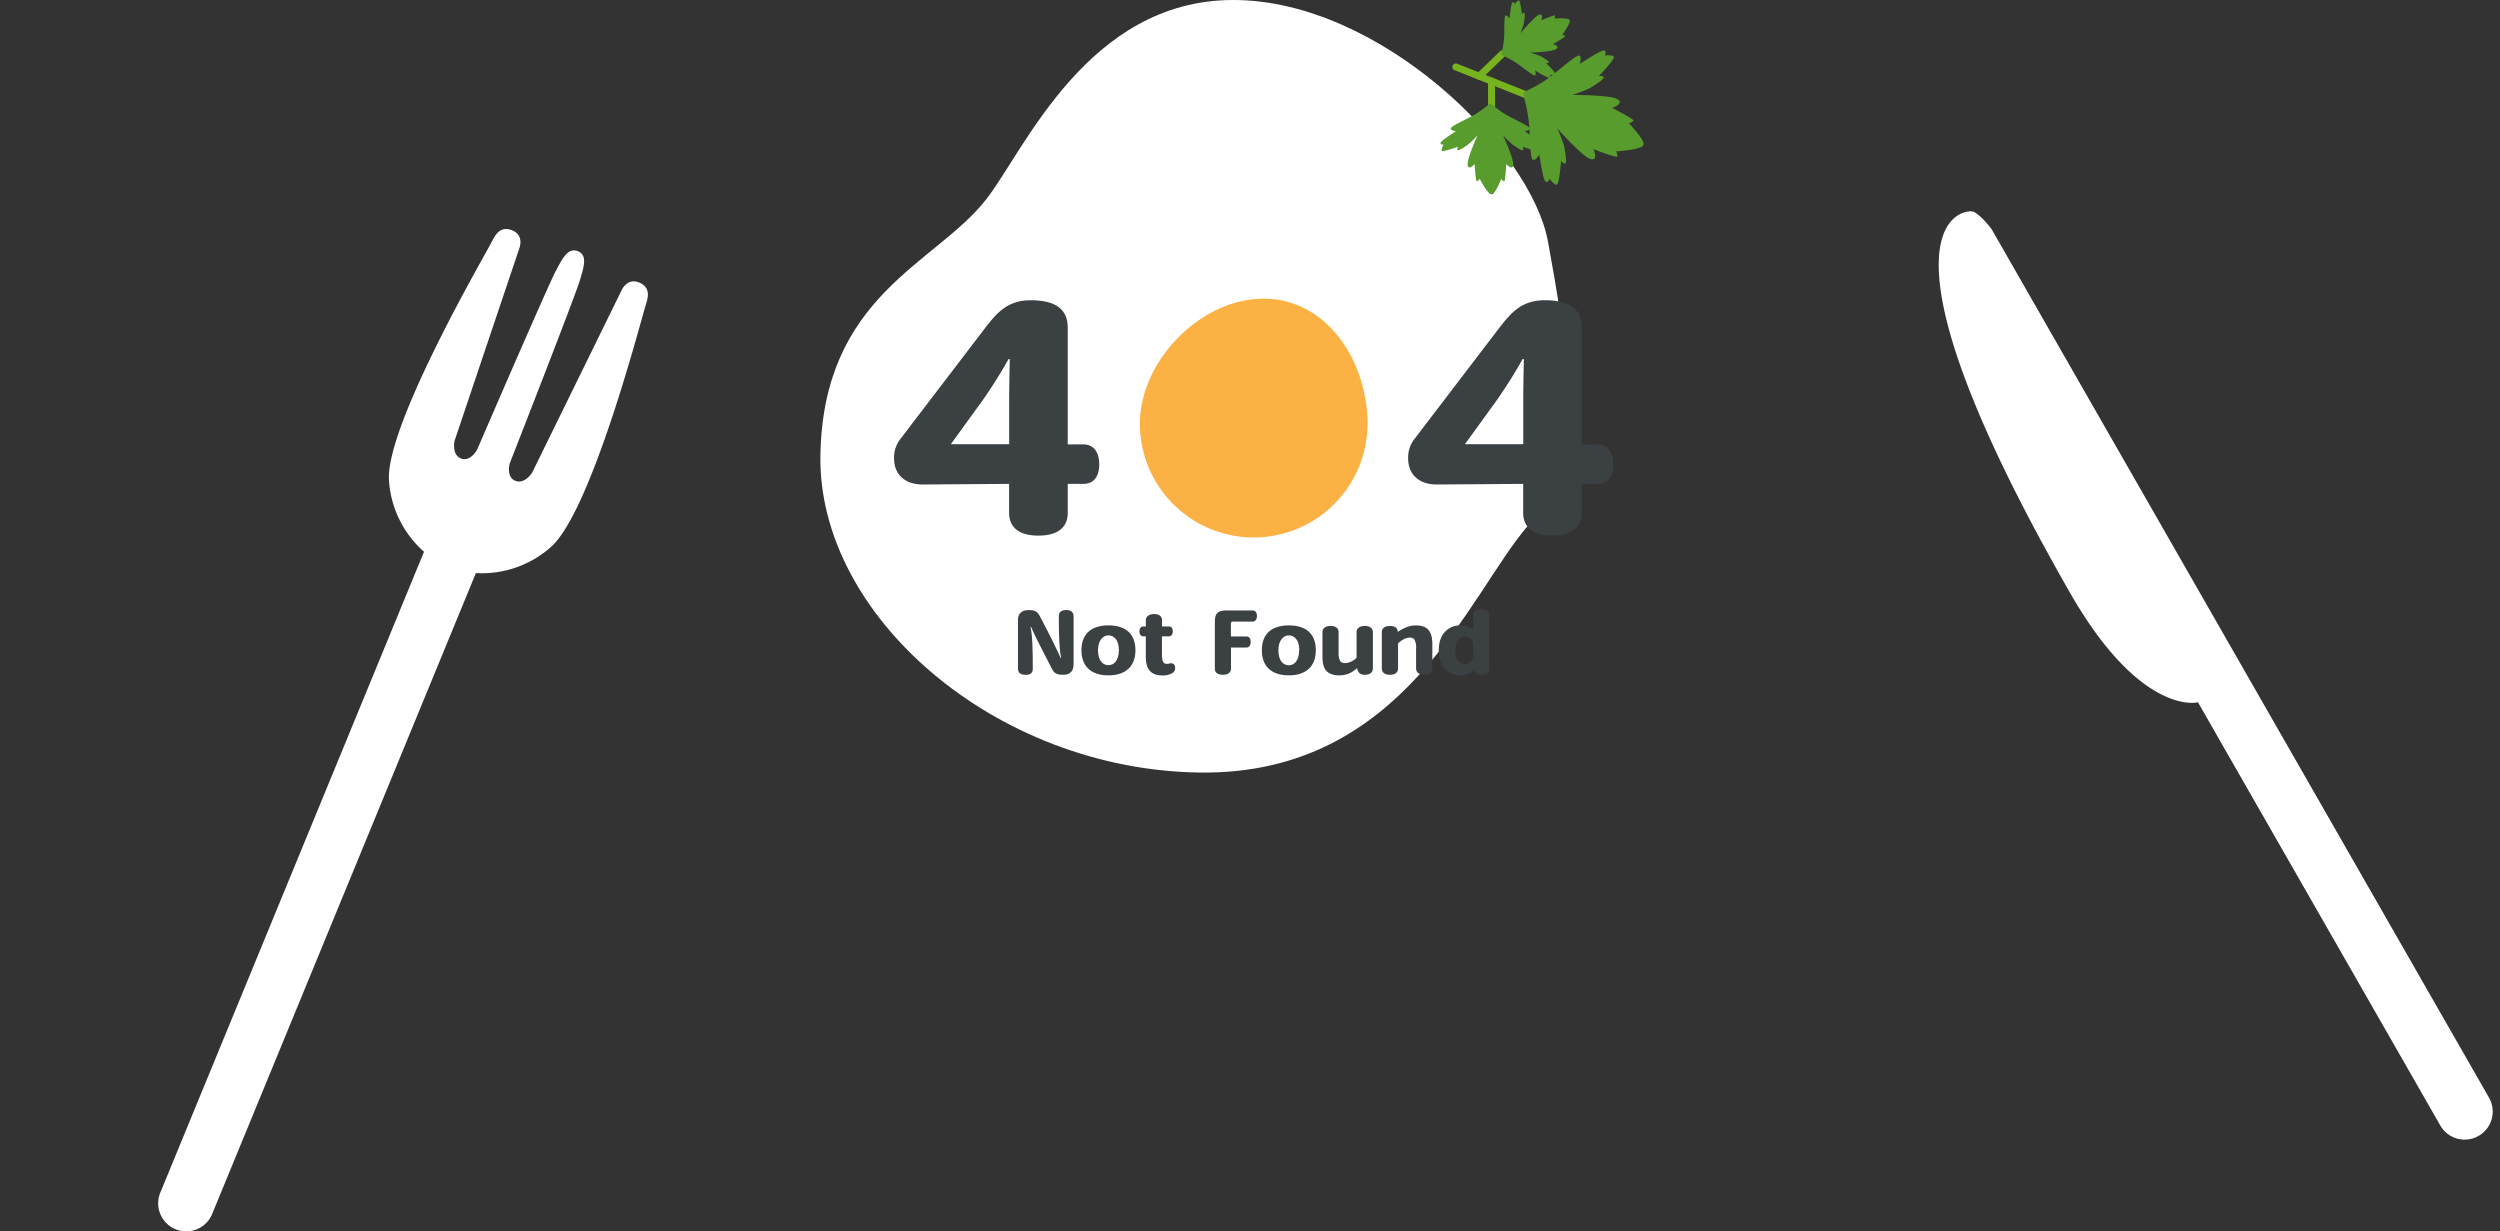 <svg xmlns="http://www.w3.org/2000/svg" viewBox="0 0 1071.14 527.58"><rect x="0" y="0" width="1071.14" height="527.58" fill="#333333" stroke="none"/><defs><style>.cls-1{fill:#fff;}.cls-2{fill:#fbb143;}.cls-3{fill:#3b4043;}.cls-4,.cls-6{fill:none;}.cls-4{stroke:#77b21f;stroke-linecap:round;stroke-miterlimit:10;stroke-width:3px;}.cls-5{fill:#579c2d;}</style></defs><title>not-found</title><g id="レイヤー_2" data-name="レイヤー 2"><g id="レイヤー_1-2" data-name="レイヤー 1"><path class="cls-1" d="M422.52,85.45C438.81,64.64,465.85,0,528.44,0S656,63.79,663.24,103.51s16.85,92.68-8.43,121.56S601.85,332.19,514,331,350.3,263.59,351.51,195,400.86,113.14,422.52,85.45Z"/><path class="cls-2" d="M585.9,181.53a48.75,48.75,0,0,1-97.5,0c0-26.93,26-53.56,53-53.56S585.9,154.61,585.9,181.53Z"/><path class="cls-3" d="M464.16,207.32h-6.68v12.42c0,6.41-4.54,9.75-12.56,9.75s-12.56-3.34-12.56-9.75V207.32l-37,.27c-7.61,0-12.29-4.27-12.29-11.22a12.81,12.81,0,0,1,2.81-8.42l35.8-46.89c5.08-6.55,9.62-12.42,19.9-12.42,11.89,0,15.9,4.81,15.9,11.76v50h6.68c4.27,0,6.81,3.07,6.81,8.55S468.44,207.32,464.16,207.32ZM432.1,153.88a205.18,205.18,0,0,1-11.35,18l-13.36,18.44h25v-18c0-6.14.13-12.82.27-18.44Z"/><path class="cls-3" d="M684.42,207.32h-6.68v12.42c0,6.41-4.54,9.75-12.56,9.75s-12.56-3.34-12.56-9.75V207.32l-37,.27c-7.61,0-12.29-4.27-12.29-11.22a12.81,12.81,0,0,1,2.81-8.42l35.8-46.89c5.08-6.55,9.62-12.42,19.9-12.42,11.89,0,15.9,4.81,15.9,11.76v50h6.68c4.27,0,6.81,3.07,6.81,8.55S688.69,207.32,684.42,207.32Zm-32.06-53.44a205.18,205.18,0,0,1-11.35,18l-13.36,18.44h25v-18c0-6.14.13-12.82.27-18.44Z"/><line class="cls-4" x1="657.66" y1="42.14" x2="623.76" y2="28.69"/><path class="cls-5" d="M704.07,62.15c-.45,2-11.62,2.7-11.62,2.7a4.88,4.88,0,0,1,.54,2.21c-.17.74-10.25-3.13-10.25-3.13,2.34,5.76-1.46,4.1-1.46,4.1-3.42-1-14.41-13.48-14-12.87a53.82,53.82,0,0,1,2.93,7.72c.21,1.35,1.31,6.83.45,7.15s-1.81-1.2-1.81-1.2-.73,10-1.83,10.28-3.08-2.53-3.08-2.53-.76,2.18-1.83,1.15-2.58-11.55-2.58-11.55-1.73,3-2.86,2.22-1-9.12-1.61-15.77-2.61-11.92-2.27-12.76,5.66-2.63,11-6.67,11.46-9.68,12.79-9.36.27,3.61.27,3.61,8.83-5.93,10.31-5.82.37,2.13.37,2.13,3.4-.41,3.94.59S685,32.6,685,32.6s1.77-.31,2.1.55-4.47,3.7-5.61,4.45a53,53,0,0,1-7.7,3c-.71.12,15.89,0,19,1.8,0,0,3.77,1.72-2.07,3.83,0,0,9.62,4.89,9.19,5.52a4.75,4.75,0,0,1-2,1.08s7.36,7.66,6.19,9.33"/><line class="cls-4" x1="643.67" y1="23.09" x2="633.77" y2="32.66"/><line class="cls-4" x1="639.08" y1="46.02" x2="639.04" y2="34.76"/><path class="cls-5" d="M672.52,8.63c.72.95-3.13,6.24-3.13,6.24a2.82,2.82,0,0,1,1.2.59c.27.36-5.24,3.44-5.24,3.44,3.47,1.1,1.3,2.19,1.3,2.19-1.75,1.15-11.46,1.44-11,1.5a31.93,31.93,0,0,1,4.57,1.57c.69.41,3.56,2,3.39,2.47s-1.22.37-1.22.37,4.24,4.07,3.94,4.67-2.29.44-2.29.44.7,1.16-.17,1.25-6.17-3.16-6.17-3.16.7,1.9-.07,2.12-4.5-2.94-7.7-5.18-6.34-3.29-6.59-3.75.93-3.53,1.11-7.44-.07-8.78.57-9.26,1.72,1.23,1.72,1.23.63-6.19,1.24-6.82,1.1.63,1.1.63S650.13.05,650.78.18s1.31,6,1.31,6,.52-.91,1-.74,0,3.4-.1,4.19a30.63,30.63,0,0,1-1.53,4.58c-.21.37,5.93-7.17,7.9-7.86,0,0,2.18-1.06,1,2.37,0,0,5.8-2.5,5.92-2.07A2.85,2.85,0,0,1,666,7.93s6.21-.45,6.52.7"/><path class="cls-5" d="M639,83.24c-1.38.28-5-6.58-5-6.58s-.73.87-1.25,1-.94-7.37-.94-7.37c-3,3.11-3,.24-3,.24C628.52,68,633.26,57.56,633,58A36.75,36.75,0,0,1,628.93,62c-.8.52-3.94,2.77-4.39,2.32s.24-1.49.24-1.49-6.54,2.39-7,1.77.73-2.66.73-2.66-1.59.14-1.25-.83,6.57-4.91,6.57-4.91S621.42,56,621.6,55s5.47-3.25,9.51-5.5,6.8-5,7.42-5.07,3.27,2.83,7.34,5.05S655.25,54,655.43,55s-2.21,1.19-2.21,1.19,6.26,3.9,6.61,4.86-1.24.84-1.24.84,1.23,2,.75,2.66-7-1.71-7-1.71.7,1,.25,1.49-3.61-1.77-4.41-2.28a36.29,36.29,0,0,1-4.08-4c-.28-.41,4.54,10,4.25,12.49,0,0,0,2.87-3-.22,0,0-.36,7.48-.88,7.38s-1.25-1-1.25-1-2.75,6.83-4.13,6.57"/><path class="cls-1" d="M276.69,130.63c1-3.1,2.21-7.5-2.84-9.58s-7.41,3.09-7.41,3.09L228,202.5s-3.2,5.14-7.25,3.48-2.31-7.54-2.31-7.54,27.72-70.79,29.93-78.11c1.82-6,3.46-11-.77-12.7s-6.56,3-9.48,8.48c-3.58,6.76-33.7,76.56-33.7,76.56s-2.9,5.4-6.95,3.74-2.7-7.57-2.7-7.57l27.83-82.72s2-5.34-3.09-7.41-7.32,1.87-8.76,4.8c-2.1,4.3-45.8,79-44.08,102.43a44.52,44.52,0,0,0,15,30.46L68.68,511a12,12,0,0,0,22.22,9.14l113-274.6a44.52,44.52,0,0,0,32.07-11.11C253.65,219,275.15,135.16,276.69,130.63Z"/><path class="cls-1" d="M845.78,90.82c3.65,2,7.59,7.46,7.59,7.46l213.05,372a12,12,0,0,1-4.45,16.4h0a12,12,0,0,1-16.4-4.45L941.69,300.82l-.23.13S917.2,306.78,887,254.14C795.44,94.21,842.13,88.83,845.78,90.82Z"/><path class="cls-3" d="M455.58,289.11c-2.16,0-3.71-.29-4.72-2.27-3.82-7.45-6.91-13.25-9.14-18.29h-.22c.86,3.67,1,9.29,1,18,0,1.69-.9,2.59-3.06,2.59s-3.28-.9-3.28-2.59v-21c0-2.52,1.44-4.17,4.64-4.17,2.27,0,3.56.47,4.57,2.34,4.61,8.68,7.42,14.51,9.07,18.21h.22c-.79-3.53-1-9.61-1-17.93,0-1.66,1-2.63,3.13-2.63s3.2,1,3.2,2.63v20.55C460,288.1,457.88,289.11,455.58,289.11Z"/><path class="cls-3" d="M474.94,289.36c-8.06,0-11.59-4.46-11.59-10.73,0-7.42,4.64-10.69,11.59-10.69s11.55,3.28,11.55,10.69v0C486.5,285.15,482.58,289.36,474.94,289.36Zm4.47-10.73c0-4.61-2.27-6.41-4.46-6.41s-4.5,1.91-4.5,6.41S472.54,285,475,285h0c2.34,0,4.39-2.09,4.39-6.41Z"/><path class="cls-3" d="M502.48,288.28a7.7,7.7,0,0,1-4.32,1.12c-3.92,0-7.23-1.48-7.23-8v-8.75h-1c-1.12,0-1.73-.9-1.73-2.16s.61-2.09,1.73-2.09h1v-2.59c0-1.76,1.48-2.7,3.6-2.7s3.35,1,3.35,2.7v2.59h2.88c1.12,0,1.73.83,1.73,2.09s-.61,2.16-1.73,2.16h-2.92v7.78c0,3,.68,4,2.09,4,.9,0,1.15-.25,1.84-.25,1.15,0,1.73.83,1.73,2A2.39,2.39,0,0,1,502.48,288.28Z"/><path class="cls-3" d="M536.75,266.32h-8.5a.76.76,0,0,0-.86.79v5.58h6.7c1.12,0,1.76.94,1.76,2.34s-.65,2.41-1.76,2.41h-6.66l0,9c0,1.73-1.26,2.66-3.46,2.66s-3.46-.9-3.46-2.63V266.35c0-3.53,1.3-4.79,4.93-4.79h11.3c1.15,0,1.8.94,1.8,2.34S537.87,266.32,536.75,266.32Z"/><path class="cls-3" d="M552.23,289.36c-8.06,0-11.59-4.46-11.59-10.73,0-7.42,4.64-10.69,11.59-10.69s11.55,3.28,11.55,10.69v0C563.79,285.15,559.87,289.36,552.23,289.36Zm4.47-10.73c0-4.61-2.27-6.41-4.46-6.41s-4.5,1.91-4.5,6.41,2.09,6.41,4.5,6.41h0c2.34,0,4.39-2.09,4.39-6.41Z"/><path class="cls-3" d="M584.78,289.11c-2.48,0-3.06-1.44-3.28-2.7h-.22a11.81,11.81,0,0,1-2.7,1.87,10.6,10.6,0,0,1-4.79,1.08c-2.38,0-4.36-.65-5.51-1.94s-1.66-3.28-1.66-6V270.89c0-1.73,1.3-2.7,3.49-2.7s3.42,1,3.42,2.7v8.53a7.43,7.43,0,0,0,.65,3.78,2.47,2.47,0,0,0,2.12.9,6.22,6.22,0,0,0,2.63-.65,6.7,6.7,0,0,0,2.3-1.66v-10.9c0-1.73,1.33-2.7,3.53-2.7s3.46,1,3.46,2.7v15.23C588.23,288.17,587,289.11,584.78,289.11Z"/><path class="cls-3" d="M610.26,289.11c-2.2,0-3.53-1-3.53-2.77v-8.46a7.26,7.26,0,0,0-.65-3.74,2.17,2.17,0,0,0-2-.94,5.69,5.69,0,0,0-2.45.58,13.89,13.89,0,0,0-2.63,1.84v10.76c0,1.8-1.3,2.74-3.49,2.74s-3.46-1-3.46-2.74V270.87c0-1.76,1.3-2.66,3.53-2.66,2.52,0,3.24,1.22,3.31,2.45H599a19.92,19.92,0,0,1,3.67-1.94,10.46,10.46,0,0,1,4-.76c2.38,0,4.21.61,5.33,1.91s1.69,3.28,1.69,6v10.47C613.68,288.06,612.42,289.11,610.26,289.11Z"/><path class="cls-3" d="M634.56,289.11a3.37,3.37,0,0,1-2.27-.61,2.92,2.92,0,0,1-.83-1.22,9.11,9.11,0,0,1-5.72,2.09c-6,0-9.29-4.71-9.29-10.8,0-7.88,5.15-10.62,9.07-10.62a9.45,9.45,0,0,1,5.65,1.76v-6c0-1.8,1.3-2.7,3.49-2.7s3.46,1,3.46,2.74v22.17C638.13,288.21,637.08,289.11,634.56,289.11Zm-3.34-13.18c0-2-2.12-3.2-3.74-3.2s-3.92,1.3-3.92,6c0,4.25,2.16,5.79,4.14,5.79a3.57,3.57,0,0,0,3.49-3.64Z"/><g id="レイヤー_3" data-name="レイヤー 3"><rect class="cls-6" y="0.17" width="1071.14" height="526.5"/></g></g></g></svg>